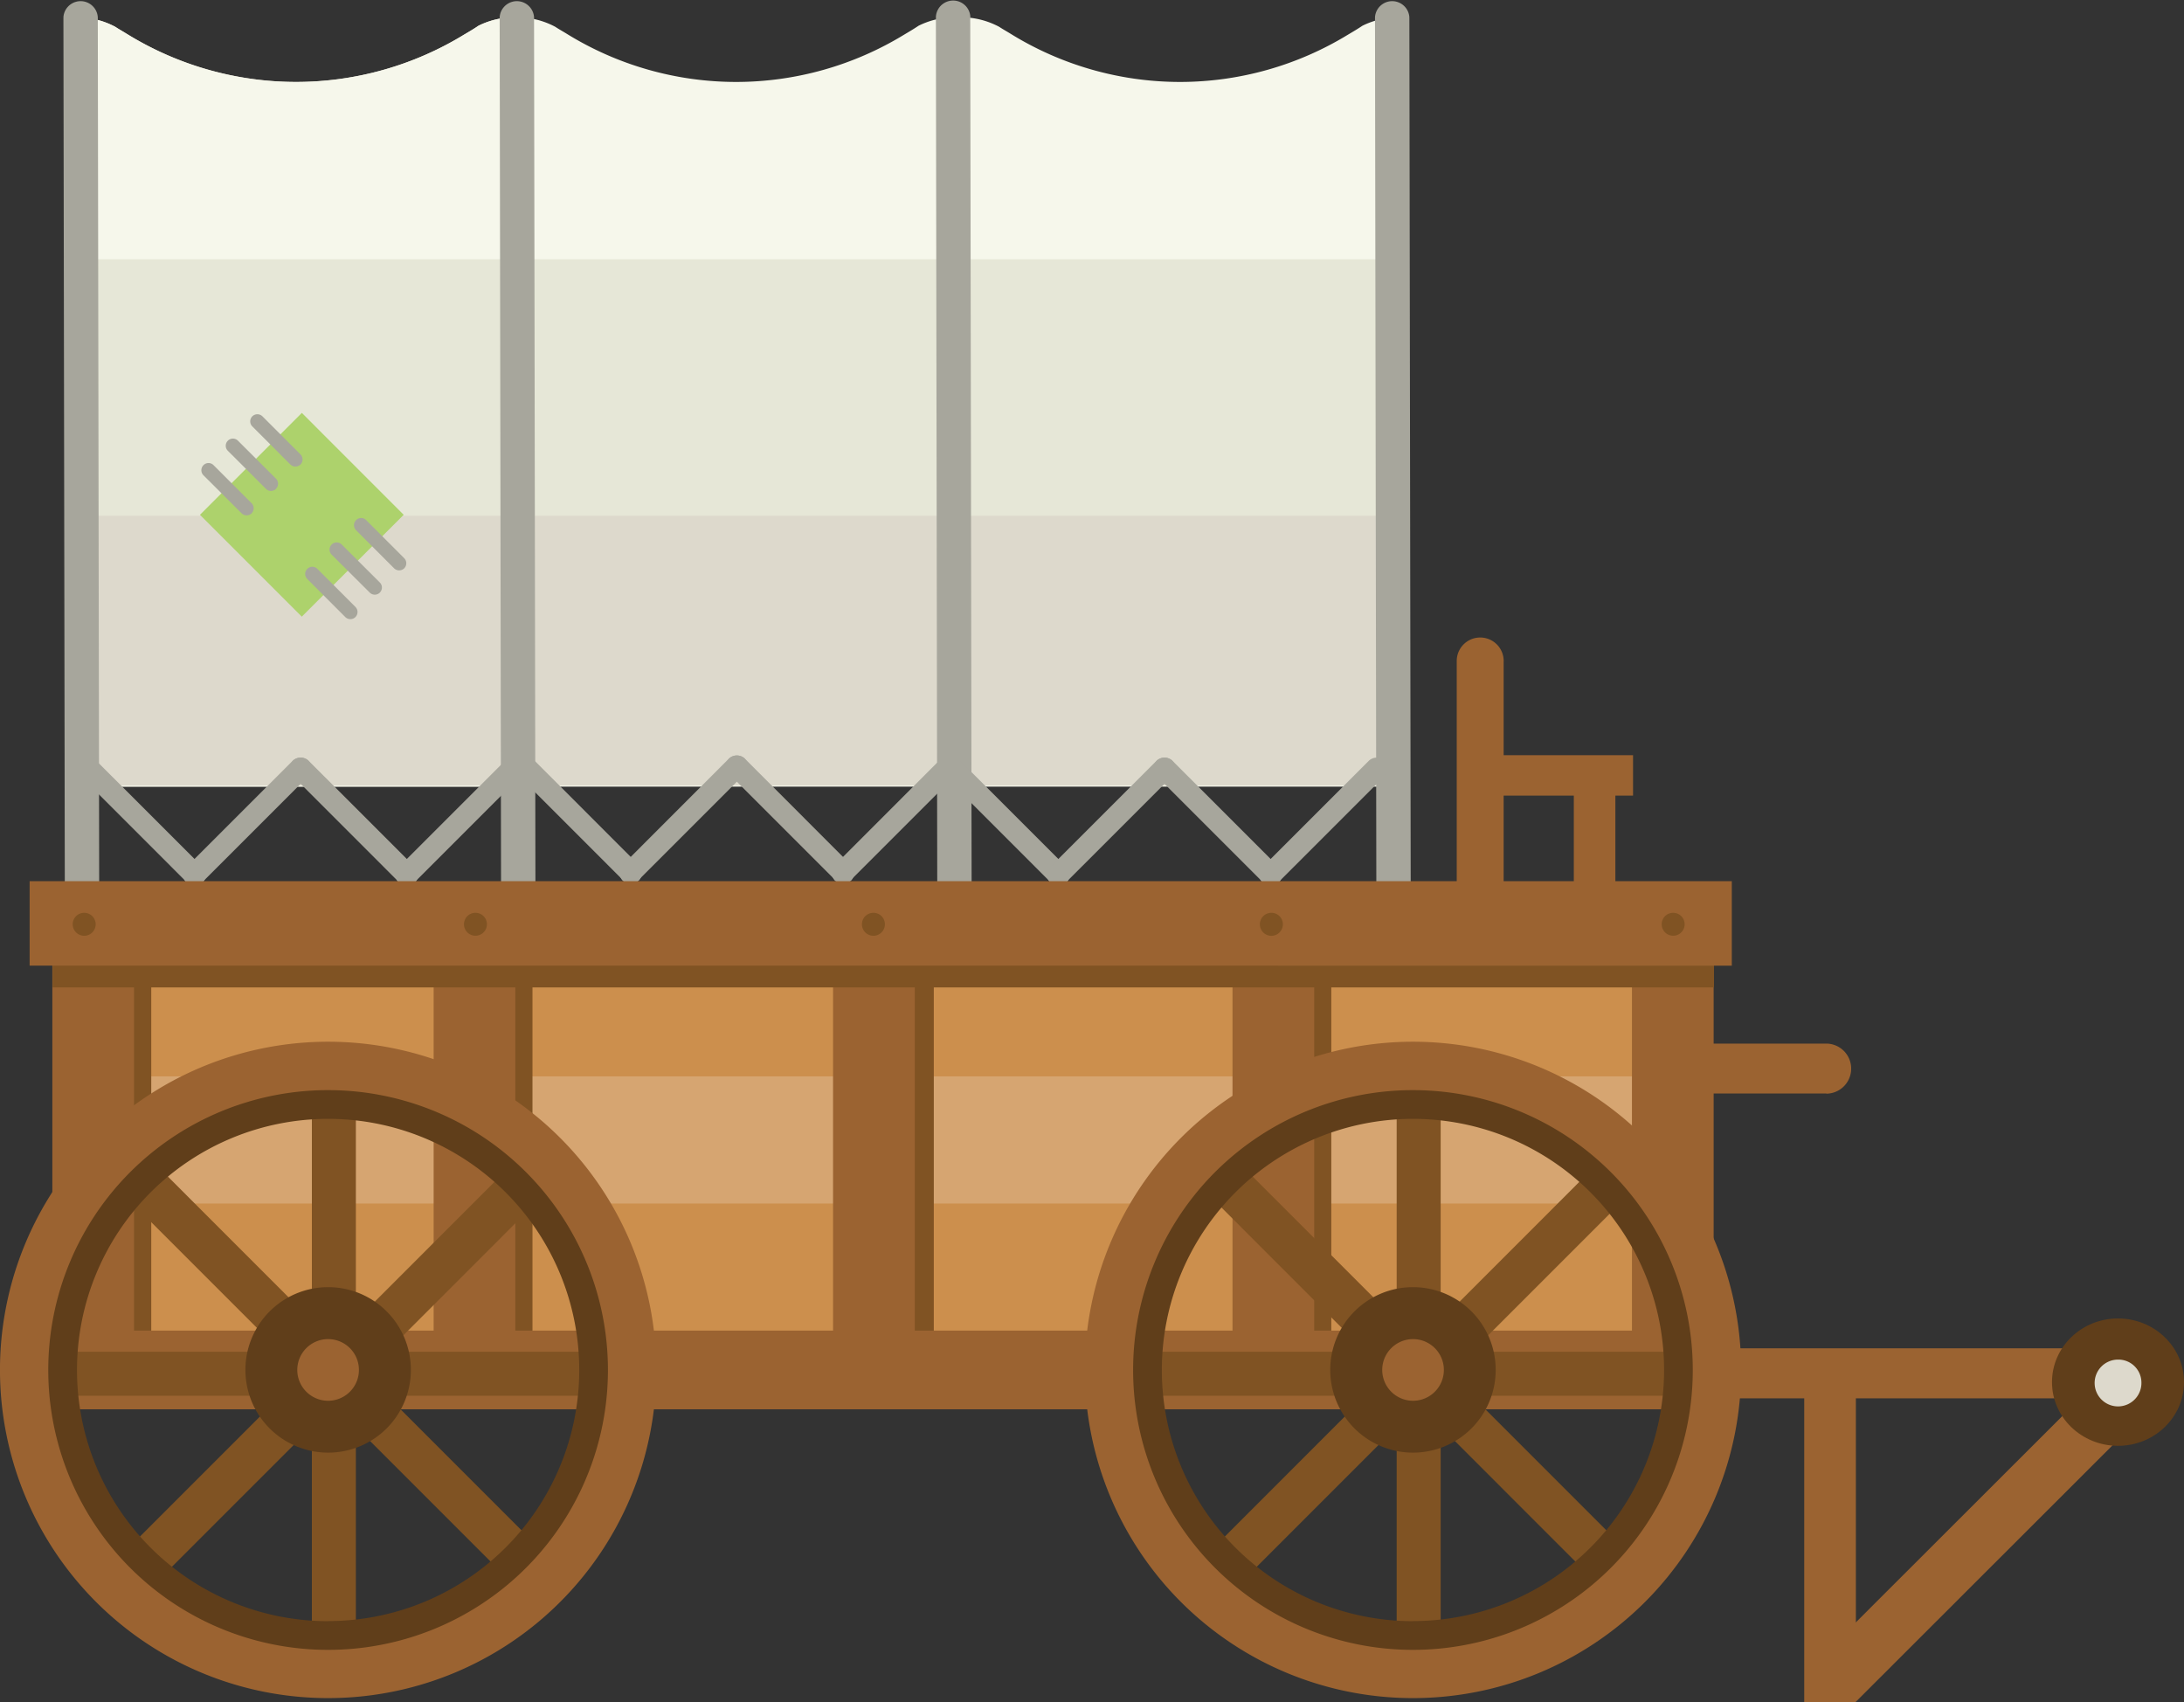 <svg xmlns="http://www.w3.org/2000/svg" width="1080" height="841.59" viewBox="0 0 1080 841.59"><rect x="0" y="0" width="1080" height="841.59" fill="#333333" stroke="none"/><g id="Слой_2" data-name="Слой 2"><g id="village02_74592779"><g id="village02_74592779-2" data-name="village02_74592779"><path d="M236.62 12.72c-2.3 1.57-4.75 3-7.14 4.41a159.35 159.35.0 0 1-83.06 23.39A159.41 159.41.0 0 1 62.47 16.6c-1.81-1.13-3.7-2.17-5.48-3.35A40.25 40.25.0 0 0 38.32 8.54V354.08h-.48v34.8h.48V389H41.9a.33.33.0 0 1 .17-.07H249.3v-1.63c1.33.59 2.67 1.08 4 1.7h.79V8.55a40.25 40.25.0 0 0-17.47 4.17z" fill="#ddd9cc"/><path d="M673.74 12.72c-2.33 1.57-4.76 3-7.14 4.41a159.46 159.46.0 0 1-83.06 23.39A159.39 159.39.0 0 1 499.59 16.6c-1.82-1.13-3.72-2.17-5.5-3.35a40.18 40.18.0 0 0-18.66-4.71V354.08H475v34.8h.48V389H479a.43.43.0 0 1 .16-.07H686.4v-1.63c1.33.59 2.67 1.08 4 1.7h.78V8.55A40.25 40.25.0 0 0 673.74 12.72z" fill="#f6f7eb"/><path d="M454.25 12.72c-2.32 1.57-4.77 3-7.14 4.41A159.56 159.56.0 0 1 364 40.52 159.4 159.4.0 0 1 280.09 16.6c-1.83-1.13-3.73-2.17-5.51-3.35a40.09 40.09.0 0 0-18.66-4.71V354.08h-.46v34.8h.46V389h3.6a.3.3.0 0 1 .15-.07H466.9v-1.63c1.33.59 2.68 1.08 4 1.7h.77V8.55A40.12 40.12.0 0 0 454.25 12.72z" fill="#f6f7eb"/><path d="M236.62 12.72c-2.3 1.57-4.75 3-7.14 4.41a159.35 159.35.0 0 1-83.06 23.39A159.41 159.41.0 0 1 62.47 16.6c-1.81-1.13-3.7-2.17-5.48-3.35A40.25 40.25.0 0 0 38.32 8.54V354.08h-.48v34.8h.48V389H41.9a.33.33.0 0 1 .17-.07H249.3v-1.63c1.33.59 2.67 1.08 4 1.7h.79V8.55a40.25 40.25.0 0 0-17.47 4.17z" fill="#f6f7eb"/><path d="M43.99 128.2H688.3v133.4H43.99z" fill="#e6e7d7"/><path d="M40.69 254.99h644.32V388.4H40.69z" fill="#ddd9cc"/><path d="M808.68 666.66h265.66v24.73H808.68z" fill="#9b6331"/><path d="M903.39 516H839.92v24.67H903c.14.0.24.08.39.08a12.38 12.38.0 0 0 0-24.75z" fill="#9b6331"/><path d="M778.26 389.04h20.55v49.18H778.26z" fill="#9b6331"/><path d="M28.13 469.37h817.04v67.34H28.13z" fill="#cc8f4d"/><path d="M28.13 532.21h817.04v67.36H28.13z" fill="#d6a571"/><path d="M28.13 595.07h817.04v67.34H28.13z" fill="#cc8f4d"/><path d="M34.4 466.11h40.39v215.47H34.4z" fill="#805323"/><path d="M222.91 467.5h40.4V683H222.91z" fill="#805323"/><path d="M421.84 466.11h39.93v215.47H421.84z" fill="#805323"/><path d="M617.7 463.27h40.63v215.48H617.7z" fill="#805323"/><path d="M25.88 465.63h40.4v215.48H25.88z" fill="#9b6331"/><path d="M214.44 465.63h40.39v215.48H214.44z" fill="#9b6331"/><path d="M411.95 465.63h40.41v215.48H411.95z" fill="#9b6331"/><path d="M609.48 465.63h40.41v215.48H609.48z" fill="#9b6331"/><path d="M807.01 465.63h40.4v215.48H807.01z" fill="#9b6331"/><path d="M14.65 657.91h840.37v38.91H14.65z" fill="#9b6331"/><path d="M48.36 8.77h0c0-.1.0-.18.0-.26a8.52 8.52.0 0 0-17 0c0 .09.07.19.07.28h-.07l.73 458.15h17z" fill="#a7a69c"/><path d="M264.09 8.77h0c0-.1.0-.18.0-.26a8.52 8.52.0 0 0-17 0c0 .09.0.19.0.28h0l.73 458.15h17z" fill="#a7a69c"/><path d="M479.79 8.77h0c0-.1.06-.18.06-.26a8.53 8.53.0 0 0-17.05.0c0 .09.07.19.07.28h-.07l.72 458.15h17z" fill="#a7a69c"/><path d="M696.94 8.77h-.05c0-.1.05-.18.05-.26a8.52 8.52.0 0 0-17 0 2.74 2.74.0 0 0 .05.28h-.05l.71 458.15h17z" fill="#a7a69c"/><path d="M26.02 474.61h821.52v13.61H26.02z" fill="#805323"/><path d="M743.58 326.82a11.61 11.61.0 1 0-23.22.0h0V450.46h23.2V327.15C743.56 327 743.58 326.92 743.58 326.82z" fill="#9b6331"/><path d="M892.2 672.71h25.54v168.88H892.2z" fill="#9b6331"/><path d="M879.49 748.7h194.97v27.78H879.49z" transform="translate(-253.16 913.55) rotate(-44.97)" fill="#9b6331"/><path d="M1080 683.38c0 17.38-14.61 31.49-32.64 31.49s-32.64-14.11-32.64-31.49 14.63-31.48 32.64-31.48S1080 666 1080 683.38z" fill="#603e1a"/><path d="M1058.94 683.38a11.57 11.57.0 1 1-11.58-11.14A11.38 11.38.0 0 1 1058.94 683.38z" fill="#ddd9cc"/><path d="M149.24 304.9 98.88 254.54 149.26 204.15 199.63 254.54 149.24 304.9z" fill="#add26c"/><path d="M124.46 253.79a3.57 3.57.0 0 1-5 0L100.61 235a3.54 3.54.0 0 1 0-5h0a3.51 3.51.0 0 1 5 0l18.81 18.81a3.57 3.57.0 0 1 0 5z" fill="#a7a69c"/><path d="M136.52 241.72a3.57 3.57.0 0 1-5 0L112.68 222.9a3.5 3.5.0 0 1 0-5h0a3.51 3.51.0 0 1 5 0l18.8 18.78a3.56 3.56.0 0 1 0 5z" fill="#a7a69c"/><path d="M148.58 229.66a3.6 3.6.0 0 1-5 0l-18.81-18.82a3.55 3.55.0 0 1 0-5h0a3.58 3.58.0 0 1 5 0l18.82 18.83a3.57 3.57.0 0 1 0 5z" fill="#a7a69c"/><path d="M100.21 436.41a5.68 5.68.0 0 1-8-.33l-52-52a5.66 5.66.0 0 1-.32-8h0a5.7 5.7.0 0 1 8 .33l52 52a5.68 5.68.0 0 1 .33 8z" fill="#a7a69c"/><path d="M205.19 436.41a5.69 5.69.0 0 1-8-.33l-52-52a5.67 5.67.0 0 1-.32-8h0a5.67 5.67.0 0 1 8 .33l52 52a5.69 5.69.0 0 1 .34 8z" fill="#a7a69c"/><path d="M92.16 436.41a5.68 5.68.0 0 0 8-.33l52-52a5.69 5.69.0 0 0 .32-8h0a5.7 5.7.0 0 0-8 .33l-52 52a5.69 5.69.0 0 0-.34 8z" fill="#a7a69c"/><path d="M197.15 436.41a5.67 5.67.0 0 0 8-.33l52-52a5.69 5.69.0 0 0 .33-8h0a5.71 5.71.0 0 0-8 .33l-52 52a5.65 5.65.0 0 0-.35 8z" fill="#a7a69c"/><path d="M315.91 435.37a5.68 5.68.0 0 1-8-.35l-52-52a5.7 5.7.0 0 1-.33-8h0a5.71 5.71.0 0 1 8 .31l52 52.05a5.66 5.66.0 0 1 .34 8z" fill="#a7a69c"/><path d="M420.9 435.37a5.7 5.7.0 0 1-8-.35l-52-52a5.68 5.68.0 0 1-.34-8h0a5.71 5.71.0 0 1 8 .31l52 52.05a5.7 5.7.0 0 1 .35 8z" fill="#a7a69c"/><path d="M307.87 435.37a5.69 5.69.0 0 0 8-.35l52-52a5.68 5.68.0 0 0 .34-8h0a5.71 5.71.0 0 0-8 .31l-52 52.05a5.69 5.69.0 0 0-.33 8z" fill="#a7a69c"/><path d="M412.85 435.37a5.67 5.67.0 0 0 8-.35l52-52a5.68 5.68.0 0 0 .33-8h0a5.71 5.71.0 0 0-8 .31l-52 52.05a5.67 5.67.0 0 0-.34 8z" fill="#a7a69c"/><path d="M527.37 436.41a5.65 5.65.0 0 1-8-.33l-52-52a5.68 5.68.0 0 1-.31-8h0a5.7 5.7.0 0 1 8 .33l52 52a5.66 5.66.0 0 1 .33 8z" fill="#a7a69c"/><path d="M632.37 436.41a5.69 5.69.0 0 1-8-.33l-52-52a5.68 5.68.0 0 1-.33-8h0a5.69 5.69.0 0 1 8 .33l52 52a5.69 5.69.0 0 1 .34 8z" fill="#a7a69c"/><path d="M519.34 436.41a5.69 5.69.0 0 0 8-.33l52-52a5.68 5.68.0 0 0 .33-8h0a5.7 5.7.0 0 0-8 .33l-52 52a5.66 5.66.0 0 0-.34 8z" fill="#a7a69c"/><path d="M624.32 436.41a5.68 5.68.0 0 0 8-.33l52-52a5.68 5.68.0 0 0 .32-8h0a5.69 5.69.0 0 0-8 .33l-52 52a5.69 5.69.0 0 0-.34 8z" fill="#a7a69c"/><path d="M14.65 435.7h841.74v41.76H14.65z" fill="#9b6331"/><path d="M47.31 457a5.68 5.68.0 1 1-5.68-5.68A5.68 5.68.0 0 1 47.31 457z" fill="#805323"/><path d="M240.78 457a5.67 5.67.0 1 1-5.67-5.68A5.66 5.66.0 0 1 240.78 457z" fill="#805323"/><path d="M437.59 457a5.68 5.68.0 1 1-5.67-5.68A5.68 5.68.0 0 1 437.59 457z" fill="#805323"/><path d="M634.39 457a5.69 5.69.0 1 1-5.68-5.68A5.68 5.68.0 0 1 634.39 457z" fill="#805323"/><path d="M833.06 457a5.67 5.67.0 1 1-5.67-5.68A5.67 5.67.0 0 1 833.06 457z" fill="#805323"/><path d="M162.27 515.07A162.27 162.27.0 1 0 324.53 677.34 162.28 162.28.0 0 0 162.27 515.07zm0 295A132.79 132.79.0 1 1 295.06 677.34 132.8 132.8.0 0 1 162.27 810.12z" fill="#9b6331"/><path d="M36.88 668.35h256.41v21.75H36.88z" fill="#805323"/><path d="M154.22 551.02h21.76v256.41H154.22z" fill="#805323"/><path d="M82.14 580.87 263.43 762.19 248.04 777.55 66.74 596.25 82.14 580.87z" fill="#805323"/><path d="M248.04 580.87 66.74 762.19 82.14 777.55 263.43 596.25 248.04 580.87z" fill="#805323"/><path d="M203.18 677.34a40.91 40.91.0 1 1-40.91-40.92A40.9 40.9.0 0 1 203.18 677.34z" fill="#603e1a"/><path d="M177.49 677.34a15.24 15.24.0 1 1-15.22-15.23A15.23 15.23.0 0 1 177.49 677.34z" fill="#9b6331"/><path d="M162.27 539A138.38 138.38.0 1 0 300.63 677.34 138.4 138.4.0 0 0 162.27 539zm0 262.57A124.18 124.18.0 1 1 286.44 677.34 124.2 124.2.0 0 1 162.27 801.52z" fill="#603e1a"/><path d="M698.71 515.07A162.27 162.27.0 1 0 861 677.34 162.27 162.27.0 0 0 698.71 515.07zm0 295a132.79 132.79.0 1 1 132.8-132.78A132.8 132.8.0 0 1 698.71 810.12z" fill="#9b6331"/><path d="M573.33 668.35h256.41v21.75H573.33z" fill="#805323"/><path d="M690.66 551.02h21.76v256.41H690.66z" fill="#805323"/><path d="M618.59 580.87 799.89 762.19 784.48 777.55 603.22 596.25 618.59 580.87z" fill="#805323"/><path d="M784.48 580.87 603.22 762.19 618.59 777.55 799.89 596.25 784.48 580.87z" fill="#805323"/><path d="M739.63 677.34a40.91 40.91.0 1 1-40.92-40.92A40.91 40.91.0 0 1 739.63 677.34z" fill="#603e1a"/><path d="M714 677.34a15.24 15.24.0 1 1-15.24-15.23A15.23 15.23.0 0 1 714 677.34z" fill="#9b6331"/><path d="M698.71 539A138.38 138.38.0 1 0 837.09 677.34 138.4 138.4.0 0 0 698.71 539zm0 262.57A124.18 124.18.0 1 1 822.9 677.34 124.21 124.21.0 0 1 698.71 801.52z" fill="#603e1a"/><path d="M175.76 305.11a3.58 3.58.0 0 1-5 0l-18.81-18.83a3.53 3.53.0 0 1 0-5h0a3.51 3.51.0 0 1 5 0l18.81 18.81a3.53 3.53.0 0 1 0 5z" fill="#a7a69c"/><path d="M187.84 293a3.55 3.55.0 0 1-5 0L164 274.24a3.54 3.54.0 0 1 0-5h0a3.51 3.51.0 0 1 5 0L187.82 288a3.52 3.52.0 0 1 0 5z" fill="#a7a69c"/><path d="M199.89 281a3.58 3.58.0 0 1-5 0l-18.8-18.83a3.53 3.53.0 0 1 0-5h0a3.52 3.52.0 0 1 5 0L199.89 276a3.57 3.57.0 0 1 0 5z" fill="#a7a69c"/><path d="M726.33 373.4h81.22v19.98H726.33z" fill="#9b6331"/></g></g></g></svg>